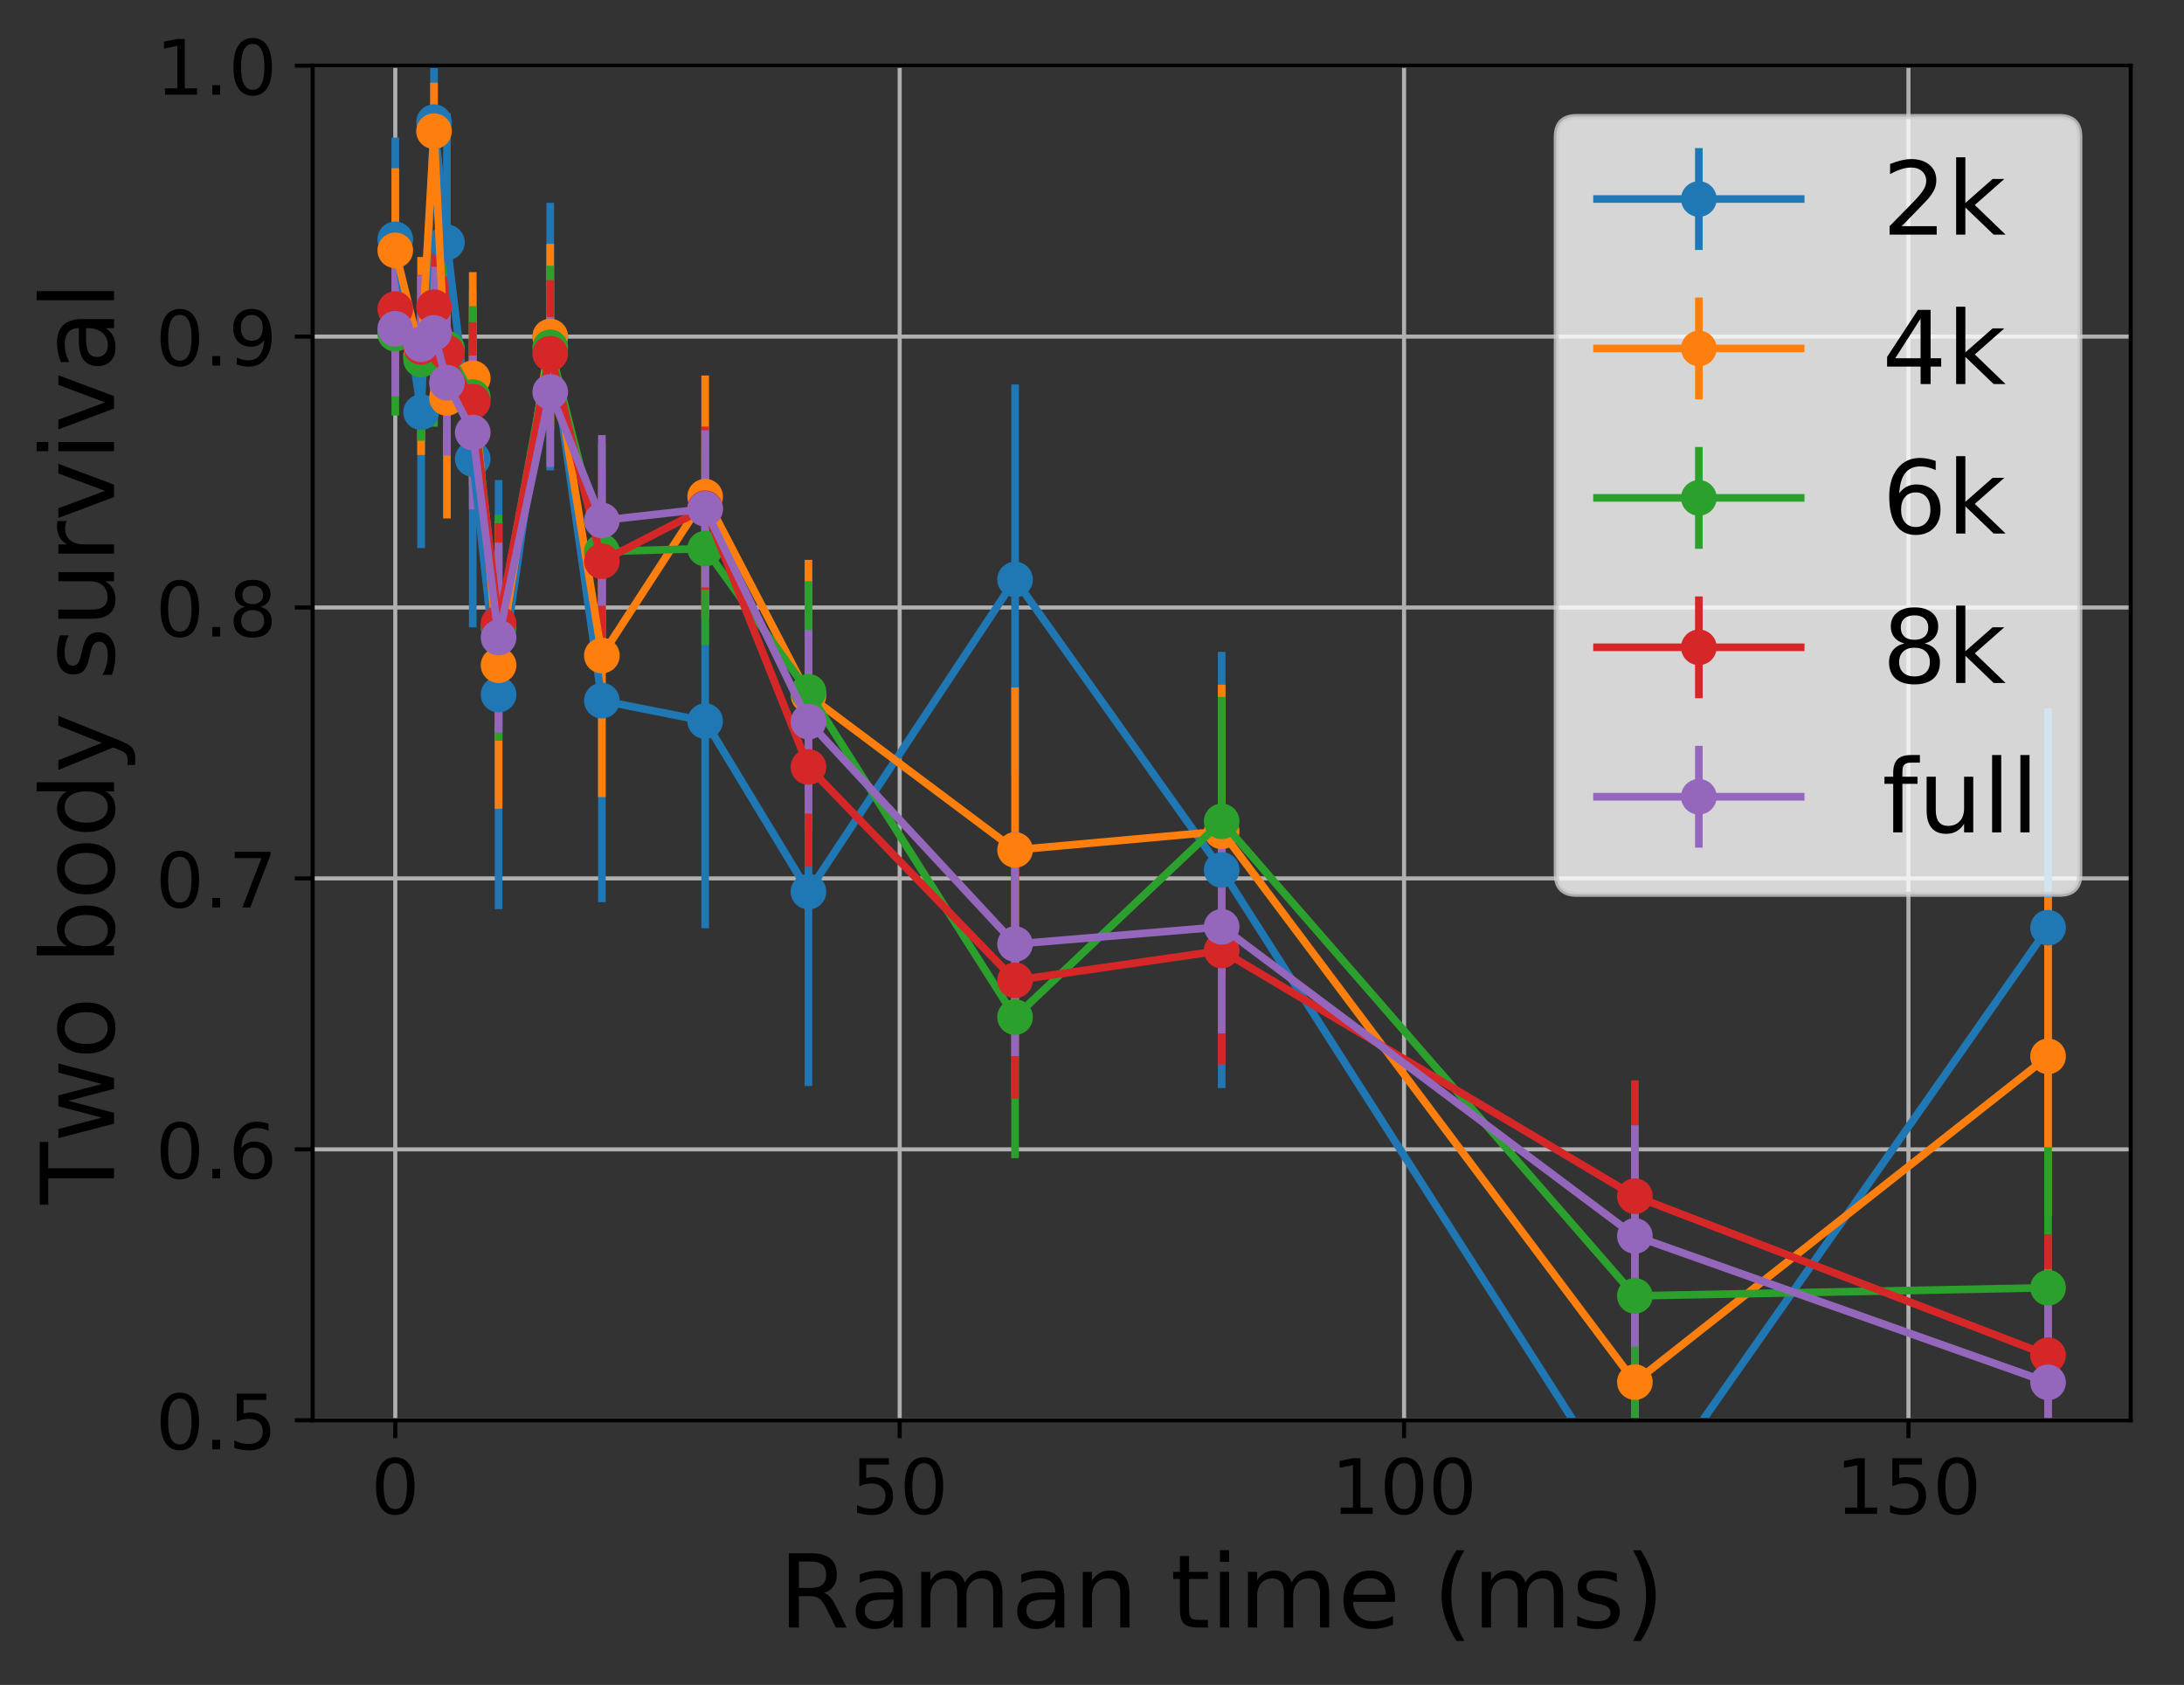 <?xml version="1.0" encoding="utf-8" standalone="no"?>
<!DOCTYPE svg PUBLIC "-//W3C//DTD SVG 1.1//EN"
  "http://www.w3.org/Graphics/SVG/1.1/DTD/svg11.dtd">
<!-- Created with matplotlib (http://matplotlib.org/) -->
<svg height="331pt" version="1.1" viewBox="0 0 429 331" width="429pt" xmlns="http://www.w3.org/2000/svg" xmlns:xlink="http://www.w3.org/1999/xlink">
 <rect x="0" y="0" width="429" height="331" fill="#333333" stroke="none"/>
 <defs>
  <style type="text/css">
*{stroke-linecap:butt;stroke-linejoin:round;}
  </style>
 </defs>
 <g id="figure_1">
  <g id="patch_1">
   <path d="M 0 331.084 
L 429.231 331.084 
L 429.231 0 
L 0 0 
z
" style="fill:none;"/>
  </g>
  <g id="axes_1">
   <g id="patch_2">
    <path d="M 61.411 279.011 
L 418.531 279.011 
L 418.531 12.899 
L 61.411 12.899 
z
" style="fill:none;"/>
   </g>
   <g id="matplotlib.axis_1">
    <g id="xtick_1">
     <g id="line2d_1">
      <path clip-path="url(#p4bb42a9163)" d="M 77.644 279.011 
L 77.644 12.899 
" style="fill:none;stroke:#b0b0b0;stroke-linecap:square;stroke-width:0.8;"/>
     </g>
     <g id="line2d_2">
      <defs>
       <path d="M 0 0 
L 0 3.5 
" id="m005f0a59be" style="stroke:#000000;stroke-width:0.8;"/>
      </defs>
      <g>
       <use style="stroke:#000000;stroke-width:0.8;" x="77.644" xlink:href="#m005f0a59be" y="279.011"/>
      </g>
     </g>
     <g id="text_1">
      <!-- 0 -->
      <defs>
       <path d="M 31.781 66.406 
Q 24.172 66.406 20.328 58.906 
Q 16.5 51.422 16.5 36.375 
Q 16.5 21.391 20.328 13.891 
Q 24.172 6.391 31.781 6.391 
Q 39.453 6.391 43.281 13.891 
Q 47.125 21.391 47.125 36.375 
Q 47.125 51.422 43.281 58.906 
Q 39.453 66.406 31.781 66.406 
z
M 31.781 74.219 
Q 44.047 74.219 50.516 64.516 
Q 56.984 54.828 56.984 36.375 
Q 56.984 17.969 50.516 8.266 
Q 44.047 -1.422 31.781 -1.422 
Q 19.531 -1.422 13.062 8.266 
Q 6.594 17.969 6.594 36.375 
Q 6.594 54.828 13.062 64.516 
Q 19.531 74.219 31.781 74.219 
z
" id="DejaVuSans-30"/>
      </defs>
      <g transform="translate(72.872 297.408)scale(0.15 -0.15)">
       <use xlink:href="#DejaVuSans-30"/>
      </g>
     </g>
    </g>
    <g id="xtick_2">
     <g id="line2d_3">
      <path clip-path="url(#p4bb42a9163)" d="M 176.72 279.011 
L 176.72 12.899 
" style="fill:none;stroke:#b0b0b0;stroke-linecap:square;stroke-width:0.8;"/>
     </g>
     <g id="line2d_4">
      <g>
       <use style="stroke:#000000;stroke-width:0.8;" x="176.72" xlink:href="#m005f0a59be" y="279.011"/>
      </g>
     </g>
     <g id="text_2">
      <!-- 50 -->
      <defs>
       <path d="M 10.797 72.906 
L 49.516 72.906 
L 49.516 64.594 
L 19.828 64.594 
L 19.828 46.734 
Q 21.969 47.469 24.109 47.828 
Q 26.266 48.188 28.422 48.188 
Q 40.625 48.188 47.75 41.5 
Q 54.891 34.812 54.891 23.391 
Q 54.891 11.625 47.562 5.094 
Q 40.234 -1.422 26.906 -1.422 
Q 22.312 -1.422 17.547 -0.641 
Q 12.797 0.141 7.719 1.703 
L 7.719 11.625 
Q 12.109 9.234 16.797 8.062 
Q 21.484 6.891 26.703 6.891 
Q 35.156 6.891 40.078 11.328 
Q 45.016 15.766 45.016 23.391 
Q 45.016 31 40.078 35.438 
Q 35.156 39.891 26.703 39.891 
Q 22.75 39.891 18.812 39.016 
Q 14.891 38.141 10.797 36.281 
z
" id="DejaVuSans-35"/>
      </defs>
      <g transform="translate(167.177 297.408)scale(0.15 -0.15)">
       <use xlink:href="#DejaVuSans-35"/>
       <use x="63.623" xlink:href="#DejaVuSans-30"/>
      </g>
     </g>
    </g>
    <g id="xtick_3">
     <g id="line2d_5">
      <path clip-path="url(#p4bb42a9163)" d="M 275.797 279.011 
L 275.797 12.899 
" style="fill:none;stroke:#b0b0b0;stroke-linecap:square;stroke-width:0.8;"/>
     </g>
     <g id="line2d_6">
      <g>
       <use style="stroke:#000000;stroke-width:0.8;" x="275.797" xlink:href="#m005f0a59be" y="279.011"/>
      </g>
     </g>
     <g id="text_3">
      <!-- 100 -->
      <defs>
       <path d="M 12.406 8.297 
L 28.516 8.297 
L 28.516 63.922 
L 10.984 60.406 
L 10.984 69.391 
L 28.422 72.906 
L 38.281 72.906 
L 38.281 8.297 
L 54.391 8.297 
L 54.391 0 
L 12.406 0 
z
" id="DejaVuSans-31"/>
      </defs>
      <g transform="translate(261.481 297.408)scale(0.15 -0.15)">
       <use xlink:href="#DejaVuSans-31"/>
       <use x="63.623" xlink:href="#DejaVuSans-30"/>
       <use x="127.246" xlink:href="#DejaVuSans-30"/>
      </g>
     </g>
    </g>
    <g id="xtick_4">
     <g id="line2d_7">
      <path clip-path="url(#p4bb42a9163)" d="M 374.874 279.011 
L 374.874 12.899 
" style="fill:none;stroke:#b0b0b0;stroke-linecap:square;stroke-width:0.8;"/>
     </g>
     <g id="line2d_8">
      <g>
       <use style="stroke:#000000;stroke-width:0.8;" x="374.874" xlink:href="#m005f0a59be" y="279.011"/>
      </g>
     </g>
     <g id="text_4">
      <!-- 150 -->
      <g transform="translate(360.558 297.408)scale(0.15 -0.15)">
       <use xlink:href="#DejaVuSans-31"/>
       <use x="63.623" xlink:href="#DejaVuSans-35"/>
       <use x="127.246" xlink:href="#DejaVuSans-30"/>
      </g>
     </g>
    </g>
    <g id="text_5">
     <!-- Raman time (ms) -->
     <defs>
      <path d="M 44.391 34.188 
Q 47.562 33.109 50.562 29.594 
Q 53.562 26.078 56.594 19.922 
L 66.609 0 
L 56 0 
L 46.688 18.703 
Q 43.062 26.031 39.672 28.422 
Q 36.281 30.812 30.422 30.812 
L 19.672 30.812 
L 19.672 0 
L 9.812 0 
L 9.812 72.906 
L 32.078 72.906 
Q 44.578 72.906 50.734 67.672 
Q 56.891 62.453 56.891 51.906 
Q 56.891 45.016 53.688 40.469 
Q 50.484 35.938 44.391 34.188 
z
M 19.672 64.797 
L 19.672 38.922 
L 32.078 38.922 
Q 39.203 38.922 42.844 42.219 
Q 46.484 45.516 46.484 51.906 
Q 46.484 58.297 42.844 61.547 
Q 39.203 64.797 32.078 64.797 
z
" id="DejaVuSans-52"/>
      <path d="M 34.281 27.484 
Q 23.391 27.484 19.188 25 
Q 14.984 22.516 14.984 16.5 
Q 14.984 11.719 18.141 8.906 
Q 21.297 6.109 26.703 6.109 
Q 34.188 6.109 38.703 11.406 
Q 43.219 16.703 43.219 25.484 
L 43.219 27.484 
z
M 52.203 31.203 
L 52.203 0 
L 43.219 0 
L 43.219 8.297 
Q 40.141 3.328 35.547 0.953 
Q 30.953 -1.422 24.312 -1.422 
Q 15.922 -1.422 10.953 3.297 
Q 6 8.016 6 15.922 
Q 6 25.141 12.172 29.828 
Q 18.359 34.516 30.609 34.516 
L 43.219 34.516 
L 43.219 35.406 
Q 43.219 41.609 39.141 45 
Q 35.062 48.391 27.688 48.391 
Q 23 48.391 18.547 47.266 
Q 14.109 46.141 10.016 43.891 
L 10.016 52.203 
Q 14.938 54.109 19.578 55.047 
Q 24.219 56 28.609 56 
Q 40.484 56 46.344 49.844 
Q 52.203 43.703 52.203 31.203 
z
" id="DejaVuSans-61"/>
      <path d="M 52 44.188 
Q 55.375 50.25 60.062 53.125 
Q 64.75 56 71.094 56 
Q 79.641 56 84.281 50.016 
Q 88.922 44.047 88.922 33.016 
L 88.922 0 
L 79.891 0 
L 79.891 32.719 
Q 79.891 40.578 77.094 44.375 
Q 74.312 48.188 68.609 48.188 
Q 61.625 48.188 57.562 43.547 
Q 53.516 38.922 53.516 30.906 
L 53.516 0 
L 44.484 0 
L 44.484 32.719 
Q 44.484 40.625 41.703 44.406 
Q 38.922 48.188 33.109 48.188 
Q 26.219 48.188 22.156 43.531 
Q 18.109 38.875 18.109 30.906 
L 18.109 0 
L 9.078 0 
L 9.078 54.688 
L 18.109 54.688 
L 18.109 46.188 
Q 21.188 51.219 25.484 53.609 
Q 29.781 56 35.688 56 
Q 41.656 56 45.828 52.969 
Q 50 49.953 52 44.188 
z
" id="DejaVuSans-6d"/>
      <path d="M 54.891 33.016 
L 54.891 0 
L 45.906 0 
L 45.906 32.719 
Q 45.906 40.484 42.875 44.328 
Q 39.844 48.188 33.797 48.188 
Q 26.516 48.188 22.312 43.547 
Q 18.109 38.922 18.109 30.906 
L 18.109 0 
L 9.078 0 
L 9.078 54.688 
L 18.109 54.688 
L 18.109 46.188 
Q 21.344 51.125 25.703 53.562 
Q 30.078 56 35.797 56 
Q 45.219 56 50.047 50.172 
Q 54.891 44.344 54.891 33.016 
z
" id="DejaVuSans-6e"/>
      <path id="DejaVuSans-20"/>
      <path d="M 18.312 70.219 
L 18.312 54.688 
L 36.812 54.688 
L 36.812 47.703 
L 18.312 47.703 
L 18.312 18.016 
Q 18.312 11.328 20.141 9.422 
Q 21.969 7.516 27.594 7.516 
L 36.812 7.516 
L 36.812 0 
L 27.594 0 
Q 17.188 0 13.234 3.875 
Q 9.281 7.766 9.281 18.016 
L 9.281 47.703 
L 2.688 47.703 
L 2.688 54.688 
L 9.281 54.688 
L 9.281 70.219 
z
" id="DejaVuSans-74"/>
      <path d="M 9.422 54.688 
L 18.406 54.688 
L 18.406 0 
L 9.422 0 
z
M 9.422 75.984 
L 18.406 75.984 
L 18.406 64.594 
L 9.422 64.594 
z
" id="DejaVuSans-69"/>
      <path d="M 56.203 29.594 
L 56.203 25.203 
L 14.891 25.203 
Q 15.484 15.922 20.484 11.062 
Q 25.484 6.203 34.422 6.203 
Q 39.594 6.203 44.453 7.469 
Q 49.312 8.734 54.109 11.281 
L 54.109 2.781 
Q 49.266 0.734 44.188 -0.344 
Q 39.109 -1.422 33.891 -1.422 
Q 20.797 -1.422 13.156 6.188 
Q 5.516 13.812 5.516 26.812 
Q 5.516 40.234 12.766 48.109 
Q 20.016 56 32.328 56 
Q 43.359 56 49.781 48.891 
Q 56.203 41.797 56.203 29.594 
z
M 47.219 32.234 
Q 47.125 39.594 43.094 43.984 
Q 39.062 48.391 32.422 48.391 
Q 24.906 48.391 20.391 44.141 
Q 15.875 39.891 15.188 32.172 
z
" id="DejaVuSans-65"/>
      <path d="M 31 75.875 
Q 24.469 64.656 21.281 53.656 
Q 18.109 42.672 18.109 31.391 
Q 18.109 20.125 21.312 9.062 
Q 24.516 -2 31 -13.188 
L 23.188 -13.188 
Q 15.875 -1.703 12.234 9.375 
Q 8.594 20.453 8.594 31.391 
Q 8.594 42.281 12.203 53.312 
Q 15.828 64.359 23.188 75.875 
z
" id="DejaVuSans-28"/>
      <path d="M 44.281 53.078 
L 44.281 44.578 
Q 40.484 46.531 36.375 47.5 
Q 32.281 48.484 27.875 48.484 
Q 21.188 48.484 17.844 46.438 
Q 14.5 44.391 14.5 40.281 
Q 14.5 37.156 16.891 35.375 
Q 19.281 33.594 26.516 31.984 
L 29.594 31.297 
Q 39.156 29.25 43.188 25.516 
Q 47.219 21.781 47.219 15.094 
Q 47.219 7.469 41.188 3.016 
Q 35.156 -1.422 24.609 -1.422 
Q 20.219 -1.422 15.453 -0.562 
Q 10.688 0.297 5.422 2 
L 5.422 11.281 
Q 10.406 8.688 15.234 7.391 
Q 20.062 6.109 24.812 6.109 
Q 31.156 6.109 34.562 8.281 
Q 37.984 10.453 37.984 14.406 
Q 37.984 18.062 35.516 20.016 
Q 33.062 21.969 24.703 23.781 
L 21.578 24.516 
Q 13.234 26.266 9.516 29.906 
Q 5.812 33.547 5.812 39.891 
Q 5.812 47.609 11.281 51.797 
Q 16.75 56 26.812 56 
Q 31.781 56 36.172 55.266 
Q 40.578 54.547 44.281 53.078 
z
" id="DejaVuSans-73"/>
      <path d="M 8.016 75.875 
L 15.828 75.875 
Q 23.141 64.359 26.781 53.312 
Q 30.422 42.281 30.422 31.391 
Q 30.422 20.453 26.781 9.375 
Q 23.141 -1.703 15.828 -13.188 
L 8.016 -13.188 
Q 14.5 -2 17.703 9.062 
Q 20.906 20.125 20.906 31.391 
Q 20.906 42.672 17.703 53.656 
Q 14.5 64.656 8.016 75.875 
z
" id="DejaVuSans-29"/>
     </defs>
     <g transform="translate(152.99 319.725)scale(0.2 -0.2)">
      <use xlink:href="#DejaVuSans-52"/>
      <use x="69.451" xlink:href="#DejaVuSans-61"/>
      <use x="130.73" xlink:href="#DejaVuSans-6d"/>
      <use x="228.143" xlink:href="#DejaVuSans-61"/>
      <use x="289.422" xlink:href="#DejaVuSans-6e"/>
      <use x="352.801" xlink:href="#DejaVuSans-20"/>
      <use x="384.588" xlink:href="#DejaVuSans-74"/>
      <use x="423.797" xlink:href="#DejaVuSans-69"/>
      <use x="451.58" xlink:href="#DejaVuSans-6d"/>
      <use x="548.992" xlink:href="#DejaVuSans-65"/>
      <use x="610.516" xlink:href="#DejaVuSans-20"/>
      <use x="642.303" xlink:href="#DejaVuSans-28"/>
      <use x="681.316" xlink:href="#DejaVuSans-6d"/>
      <use x="778.729" xlink:href="#DejaVuSans-73"/>
      <use x="830.828" xlink:href="#DejaVuSans-29"/>
     </g>
    </g>
   </g>
   <g id="matplotlib.axis_2">
    <g id="ytick_1">
     <g id="line2d_9">
      <path clip-path="url(#p4bb42a9163)" d="M 61.411 279.011 
L 418.531 279.011 
" style="fill:none;stroke:#b0b0b0;stroke-linecap:square;stroke-width:0.8;"/>
     </g>
     <g id="line2d_10">
      <defs>
       <path d="M 0 0 
L -3.5 0 
" id="mc3ce260a5b" style="stroke:#000000;stroke-width:0.8;"/>
      </defs>
      <g>
       <use style="stroke:#000000;stroke-width:0.8;" x="61.411" xlink:href="#mc3ce260a5b" y="279.011"/>
      </g>
     </g>
     <g id="text_6">
      <!-- 0.5 -->
      <defs>
       <path d="M 10.688 12.406 
L 21 12.406 
L 21 0 
L 10.688 0 
z
" id="DejaVuSans-2e"/>
      </defs>
      <g transform="translate(30.556 284.71)scale(0.15 -0.15)">
       <use xlink:href="#DejaVuSans-30"/>
       <use x="63.623" xlink:href="#DejaVuSans-2e"/>
       <use x="95.41" xlink:href="#DejaVuSans-35"/>
      </g>
     </g>
    </g>
    <g id="ytick_2">
     <g id="line2d_11">
      <path clip-path="url(#p4bb42a9163)" d="M 61.411 225.788 
L 418.531 225.788 
" style="fill:none;stroke:#b0b0b0;stroke-linecap:square;stroke-width:0.8;"/>
     </g>
     <g id="line2d_12">
      <g>
       <use style="stroke:#000000;stroke-width:0.8;" x="61.411" xlink:href="#mc3ce260a5b" y="225.788"/>
      </g>
     </g>
     <g id="text_7">
      <!-- 0.6 -->
      <defs>
       <path d="M 33.016 40.375 
Q 26.375 40.375 22.484 35.828 
Q 18.609 31.297 18.609 23.391 
Q 18.609 15.531 22.484 10.953 
Q 26.375 6.391 33.016 6.391 
Q 39.656 6.391 43.531 10.953 
Q 47.406 15.531 47.406 23.391 
Q 47.406 31.297 43.531 35.828 
Q 39.656 40.375 33.016 40.375 
z
M 52.594 71.297 
L 52.594 62.312 
Q 48.875 64.062 45.094 64.984 
Q 41.312 65.922 37.594 65.922 
Q 27.828 65.922 22.672 59.328 
Q 17.531 52.734 16.797 39.406 
Q 19.672 43.656 24.016 45.922 
Q 28.375 48.188 33.594 48.188 
Q 44.578 48.188 50.953 41.516 
Q 57.328 34.859 57.328 23.391 
Q 57.328 12.156 50.688 5.359 
Q 44.047 -1.422 33.016 -1.422 
Q 20.359 -1.422 13.672 8.266 
Q 6.984 17.969 6.984 36.375 
Q 6.984 53.656 15.188 63.938 
Q 23.391 74.219 37.203 74.219 
Q 40.922 74.219 44.703 73.484 
Q 48.484 72.75 52.594 71.297 
z
" id="DejaVuSans-36"/>
      </defs>
      <g transform="translate(30.556 231.487)scale(0.15 -0.15)">
       <use xlink:href="#DejaVuSans-30"/>
       <use x="63.623" xlink:href="#DejaVuSans-2e"/>
       <use x="95.41" xlink:href="#DejaVuSans-36"/>
      </g>
     </g>
    </g>
    <g id="ytick_3">
     <g id="line2d_13">
      <path clip-path="url(#p4bb42a9163)" d="M 61.411 172.566 
L 418.531 172.566 
" style="fill:none;stroke:#b0b0b0;stroke-linecap:square;stroke-width:0.8;"/>
     </g>
     <g id="line2d_14">
      <g>
       <use style="stroke:#000000;stroke-width:0.8;" x="61.411" xlink:href="#mc3ce260a5b" y="172.566"/>
      </g>
     </g>
     <g id="text_8">
      <!-- 0.7 -->
      <defs>
       <path d="M 8.203 72.906 
L 55.078 72.906 
L 55.078 68.703 
L 28.609 0 
L 18.312 0 
L 43.219 64.594 
L 8.203 64.594 
z
" id="DejaVuSans-37"/>
      </defs>
      <g transform="translate(30.556 178.265)scale(0.15 -0.15)">
       <use xlink:href="#DejaVuSans-30"/>
       <use x="63.623" xlink:href="#DejaVuSans-2e"/>
       <use x="95.41" xlink:href="#DejaVuSans-37"/>
      </g>
     </g>
    </g>
    <g id="ytick_4">
     <g id="line2d_15">
      <path clip-path="url(#p4bb42a9163)" d="M 61.411 119.344 
L 418.531 119.344 
" style="fill:none;stroke:#b0b0b0;stroke-linecap:square;stroke-width:0.8;"/>
     </g>
     <g id="line2d_16">
      <g>
       <use style="stroke:#000000;stroke-width:0.8;" x="61.411" xlink:href="#mc3ce260a5b" y="119.344"/>
      </g>
     </g>
     <g id="text_9">
      <!-- 0.8 -->
      <defs>
       <path d="M 31.781 34.625 
Q 24.75 34.625 20.719 30.859 
Q 16.703 27.094 16.703 20.516 
Q 16.703 13.922 20.719 10.156 
Q 24.75 6.391 31.781 6.391 
Q 38.812 6.391 42.859 10.172 
Q 46.922 13.969 46.922 20.516 
Q 46.922 27.094 42.891 30.859 
Q 38.875 34.625 31.781 34.625 
z
M 21.922 38.812 
Q 15.578 40.375 12.031 44.719 
Q 8.5 49.078 8.5 55.328 
Q 8.5 64.062 14.719 69.141 
Q 20.953 74.219 31.781 74.219 
Q 42.672 74.219 48.875 69.141 
Q 55.078 64.062 55.078 55.328 
Q 55.078 49.078 51.531 44.719 
Q 48 40.375 41.703 38.812 
Q 48.828 37.156 52.797 32.312 
Q 56.781 27.484 56.781 20.516 
Q 56.781 9.906 50.312 4.234 
Q 43.844 -1.422 31.781 -1.422 
Q 19.734 -1.422 13.25 4.234 
Q 6.781 9.906 6.781 20.516 
Q 6.781 27.484 10.781 32.312 
Q 14.797 37.156 21.922 38.812 
z
M 18.312 54.391 
Q 18.312 48.734 21.844 45.562 
Q 25.391 42.391 31.781 42.391 
Q 38.141 42.391 41.719 45.562 
Q 45.312 48.734 45.312 54.391 
Q 45.312 60.062 41.719 63.234 
Q 38.141 66.406 31.781 66.406 
Q 25.391 66.406 21.844 63.234 
Q 18.312 60.062 18.312 54.391 
z
" id="DejaVuSans-38"/>
      </defs>
      <g transform="translate(30.556 125.042)scale(0.15 -0.15)">
       <use xlink:href="#DejaVuSans-30"/>
       <use x="63.623" xlink:href="#DejaVuSans-2e"/>
       <use x="95.41" xlink:href="#DejaVuSans-38"/>
      </g>
     </g>
    </g>
    <g id="ytick_5">
     <g id="line2d_17">
      <path clip-path="url(#p4bb42a9163)" d="M 61.411 66.121 
L 418.531 66.121 
" style="fill:none;stroke:#b0b0b0;stroke-linecap:square;stroke-width:0.8;"/>
     </g>
     <g id="line2d_18">
      <g>
       <use style="stroke:#000000;stroke-width:0.8;" x="61.411" xlink:href="#mc3ce260a5b" y="66.121"/>
      </g>
     </g>
     <g id="text_10">
      <!-- 0.9 -->
      <defs>
       <path d="M 10.984 1.516 
L 10.984 10.5 
Q 14.703 8.734 18.5 7.812 
Q 22.312 6.891 25.984 6.891 
Q 35.75 6.891 40.891 13.453 
Q 46.047 20.016 46.781 33.406 
Q 43.953 29.203 39.594 26.953 
Q 35.25 24.703 29.984 24.703 
Q 19.047 24.703 12.672 31.312 
Q 6.297 37.938 6.297 49.422 
Q 6.297 60.641 12.938 67.422 
Q 19.578 74.219 30.609 74.219 
Q 43.266 74.219 49.922 64.516 
Q 56.594 54.828 56.594 36.375 
Q 56.594 19.141 48.406 8.859 
Q 40.234 -1.422 26.422 -1.422 
Q 22.703 -1.422 18.891 -0.688 
Q 15.094 0.047 10.984 1.516 
z
M 30.609 32.422 
Q 37.25 32.422 41.125 36.953 
Q 45.016 41.5 45.016 49.422 
Q 45.016 57.281 41.125 61.844 
Q 37.25 66.406 30.609 66.406 
Q 23.969 66.406 20.094 61.844 
Q 16.219 57.281 16.219 49.422 
Q 16.219 41.5 20.094 36.953 
Q 23.969 32.422 30.609 32.422 
z
" id="DejaVuSans-39"/>
      </defs>
      <g transform="translate(30.556 71.82)scale(0.15 -0.15)">
       <use xlink:href="#DejaVuSans-30"/>
       <use x="63.623" xlink:href="#DejaVuSans-2e"/>
       <use x="95.41" xlink:href="#DejaVuSans-39"/>
      </g>
     </g>
    </g>
    <g id="ytick_6">
     <g id="line2d_19">
      <path clip-path="url(#p4bb42a9163)" d="M 61.411 12.899 
L 418.531 12.899 
" style="fill:none;stroke:#b0b0b0;stroke-linecap:square;stroke-width:0.8;"/>
     </g>
     <g id="line2d_20">
      <g>
       <use style="stroke:#000000;stroke-width:0.8;" x="61.411" xlink:href="#mc3ce260a5b" y="12.899"/>
      </g>
     </g>
     <g id="text_11">
      <!-- 1.0 -->
      <g transform="translate(30.556 18.598)scale(0.15 -0.15)">
       <use xlink:href="#DejaVuSans-31"/>
       <use x="63.623" xlink:href="#DejaVuSans-2e"/>
       <use x="95.41" xlink:href="#DejaVuSans-30"/>
      </g>
     </g>
    </g>
    <g id="text_12">
     <!-- Two body survival -->
     <defs>
      <path d="M -0.297 72.906 
L 61.375 72.906 
L 61.375 64.594 
L 35.5 64.594 
L 35.5 0 
L 25.594 0 
L 25.594 64.594 
L -0.297 64.594 
z
" id="DejaVuSans-54"/>
      <path d="M 4.203 54.688 
L 13.188 54.688 
L 24.422 12.016 
L 35.594 54.688 
L 46.188 54.688 
L 57.422 12.016 
L 68.609 54.688 
L 77.594 54.688 
L 63.281 0 
L 52.688 0 
L 40.922 44.828 
L 29.109 0 
L 18.5 0 
z
" id="DejaVuSans-77"/>
      <path d="M 30.609 48.391 
Q 23.391 48.391 19.188 42.75 
Q 14.984 37.109 14.984 27.297 
Q 14.984 17.484 19.156 11.844 
Q 23.344 6.203 30.609 6.203 
Q 37.797 6.203 41.984 11.859 
Q 46.188 17.531 46.188 27.297 
Q 46.188 37.016 41.984 42.703 
Q 37.797 48.391 30.609 48.391 
z
M 30.609 56 
Q 42.328 56 49.016 48.375 
Q 55.719 40.766 55.719 27.297 
Q 55.719 13.875 49.016 6.219 
Q 42.328 -1.422 30.609 -1.422 
Q 18.844 -1.422 12.172 6.219 
Q 5.516 13.875 5.516 27.297 
Q 5.516 40.766 12.172 48.375 
Q 18.844 56 30.609 56 
z
" id="DejaVuSans-6f"/>
      <path d="M 48.688 27.297 
Q 48.688 37.203 44.609 42.844 
Q 40.531 48.484 33.406 48.484 
Q 26.266 48.484 22.188 42.844 
Q 18.109 37.203 18.109 27.297 
Q 18.109 17.391 22.188 11.75 
Q 26.266 6.109 33.406 6.109 
Q 40.531 6.109 44.609 11.75 
Q 48.688 17.391 48.688 27.297 
z
M 18.109 46.391 
Q 20.953 51.266 25.266 53.625 
Q 29.594 56 35.594 56 
Q 45.562 56 51.781 48.094 
Q 58.016 40.188 58.016 27.297 
Q 58.016 14.406 51.781 6.484 
Q 45.562 -1.422 35.594 -1.422 
Q 29.594 -1.422 25.266 0.953 
Q 20.953 3.328 18.109 8.203 
L 18.109 0 
L 9.078 0 
L 9.078 75.984 
L 18.109 75.984 
z
" id="DejaVuSans-62"/>
      <path d="M 45.406 46.391 
L 45.406 75.984 
L 54.391 75.984 
L 54.391 0 
L 45.406 0 
L 45.406 8.203 
Q 42.578 3.328 38.25 0.953 
Q 33.938 -1.422 27.875 -1.422 
Q 17.969 -1.422 11.734 6.484 
Q 5.516 14.406 5.516 27.297 
Q 5.516 40.188 11.734 48.094 
Q 17.969 56 27.875 56 
Q 33.938 56 38.25 53.625 
Q 42.578 51.266 45.406 46.391 
z
M 14.797 27.297 
Q 14.797 17.391 18.875 11.75 
Q 22.953 6.109 30.078 6.109 
Q 37.203 6.109 41.297 11.75 
Q 45.406 17.391 45.406 27.297 
Q 45.406 37.203 41.297 42.844 
Q 37.203 48.484 30.078 48.484 
Q 22.953 48.484 18.875 42.844 
Q 14.797 37.203 14.797 27.297 
z
" id="DejaVuSans-64"/>
      <path d="M 32.172 -5.078 
Q 28.375 -14.844 24.75 -17.812 
Q 21.141 -20.797 15.094 -20.797 
L 7.906 -20.797 
L 7.906 -13.281 
L 13.188 -13.281 
Q 16.891 -13.281 18.938 -11.516 
Q 21 -9.766 23.484 -3.219 
L 25.094 0.875 
L 2.984 54.688 
L 12.5 54.688 
L 29.594 11.922 
L 46.688 54.688 
L 56.203 54.688 
z
" id="DejaVuSans-79"/>
      <path d="M 8.5 21.578 
L 8.5 54.688 
L 17.484 54.688 
L 17.484 21.922 
Q 17.484 14.156 20.5 10.266 
Q 23.531 6.391 29.594 6.391 
Q 36.859 6.391 41.078 11.031 
Q 45.312 15.672 45.312 23.688 
L 45.312 54.688 
L 54.297 54.688 
L 54.297 0 
L 45.312 0 
L 45.312 8.406 
Q 42.047 3.422 37.719 1 
Q 33.406 -1.422 27.688 -1.422 
Q 18.266 -1.422 13.375 4.438 
Q 8.5 10.297 8.5 21.578 
z
M 31.109 56 
z
" id="DejaVuSans-75"/>
      <path d="M 41.109 46.297 
Q 39.594 47.172 37.812 47.578 
Q 36.031 48 33.891 48 
Q 26.266 48 22.188 43.047 
Q 18.109 38.094 18.109 28.812 
L 18.109 0 
L 9.078 0 
L 9.078 54.688 
L 18.109 54.688 
L 18.109 46.188 
Q 20.953 51.172 25.484 53.578 
Q 30.031 56 36.531 56 
Q 37.453 56 38.578 55.875 
Q 39.703 55.766 41.062 55.516 
z
" id="DejaVuSans-72"/>
      <path d="M 2.984 54.688 
L 12.5 54.688 
L 29.594 8.797 
L 46.688 54.688 
L 56.203 54.688 
L 35.688 0 
L 23.484 0 
z
" id="DejaVuSans-76"/>
      <path d="M 9.422 75.984 
L 18.406 75.984 
L 18.406 0 
L 9.422 0 
z
" id="DejaVuSans-6c"/>
     </defs>
     <g transform="translate(22.397 236.605)rotate(-90)scale(0.2 -0.2)">
      <use xlink:href="#DejaVuSans-54"/>
      <use x="60.834" xlink:href="#DejaVuSans-77"/>
      <use x="142.621" xlink:href="#DejaVuSans-6f"/>
      <use x="203.803" xlink:href="#DejaVuSans-20"/>
      <use x="235.59" xlink:href="#DejaVuSans-62"/>
      <use x="299.066" xlink:href="#DejaVuSans-6f"/>
      <use x="360.248" xlink:href="#DejaVuSans-64"/>
      <use x="423.725" xlink:href="#DejaVuSans-79"/>
      <use x="482.904" xlink:href="#DejaVuSans-20"/>
      <use x="514.691" xlink:href="#DejaVuSans-73"/>
      <use x="566.791" xlink:href="#DejaVuSans-75"/>
      <use x="630.17" xlink:href="#DejaVuSans-72"/>
      <use x="671.283" xlink:href="#DejaVuSans-76"/>
      <use x="730.463" xlink:href="#DejaVuSans-69"/>
      <use x="758.246" xlink:href="#DejaVuSans-76"/>
      <use x="817.426" xlink:href="#DejaVuSans-61"/>
      <use x="878.705" xlink:href="#DejaVuSans-6c"/>
     </g>
    </g>
   </g>
   <g id="LineCollection_1">
    <path clip-path="url(#p4bb42a9163)" d="M 77.644 67.001 
L 77.644 27.03 
" style="fill:none;stroke:#1f77b4;stroke-width:1.5;"/>
    <path clip-path="url(#p4bb42a9163)" d="M 82.716 107.678 
L 82.716 54.27 
" style="fill:none;stroke:#1f77b4;stroke-width:1.5;"/>
    <path clip-path="url(#p4bb42a9163)" d="M 85.253 35.075 
L 85.253 12.899 
" style="fill:none;stroke:#1f77b4;stroke-width:1.5;"/>
    <path clip-path="url(#p4bb42a9163)" d="M 87.789 73.006 
L 87.789 22.212 
" style="fill:none;stroke:#1f77b4;stroke-width:1.5;"/>
    <path clip-path="url(#p4bb42a9163)" d="M 92.862 123.256 
L 92.862 57.059 
" style="fill:none;stroke:#1f77b4;stroke-width:1.5;"/>
    <path clip-path="url(#p4bb42a9163)" d="M 97.935 178.598 
L 97.935 94.303 
" style="fill:none;stroke:#1f77b4;stroke-width:1.5;"/>
    <path clip-path="url(#p4bb42a9163)" d="M 108.08 92.395 
L 108.08 39.848 
" style="fill:none;stroke:#1f77b4;stroke-width:1.5;"/>
    <path clip-path="url(#p4bb42a9163)" d="M 118.225 177.24 
L 118.225 98.037 
" style="fill:none;stroke:#1f77b4;stroke-width:1.5;"/>
    <path clip-path="url(#p4bb42a9163)" d="M 138.516 182.351 
L 138.516 100.974 
" style="fill:none;stroke:#1f77b4;stroke-width:1.5;"/>
    <path clip-path="url(#p4bb42a9163)" d="M 158.807 213.341 
L 158.807 136.984 
" style="fill:none;stroke:#1f77b4;stroke-width:1.5;"/>
    <path clip-path="url(#p4bb42a9163)" d="M 199.389 152.147 
L 199.389 75.529 
" style="fill:none;stroke:#1f77b4;stroke-width:1.5;"/>
    <path clip-path="url(#p4bb42a9163)" d="M 239.971 213.751 
L 239.971 128.055 
" style="fill:none;stroke:#1f77b4;stroke-width:1.5;"/>
    <path clip-path="url(#p4bb42a9163)" d="M 321.135 332.084 
L 321.135 257.064 
" style="fill:none;stroke:#1f77b4;stroke-width:1.5;"/>
    <path clip-path="url(#p4bb42a9163)" d="M 402.298 225.293 
L 402.298 139.193 
" style="fill:none;stroke:#1f77b4;stroke-width:1.5;"/>
   </g>
   <g id="LineCollection_2">
    <path clip-path="url(#p4bb42a9163)" d="M 77.644 65.323 
L 77.644 33.051 
" style="fill:none;stroke:#ff7f0e;stroke-width:1.5;"/>
    <path clip-path="url(#p4bb42a9163)" d="M 82.716 89.367 
L 82.716 50.479 
" style="fill:none;stroke:#ff7f0e;stroke-width:1.5;"/>
    <path clip-path="url(#p4bb42a9163)" d="M 85.253 35.31 
L 85.253 16.241 
" style="fill:none;stroke:#ff7f0e;stroke-width:1.5;"/>
    <path clip-path="url(#p4bb42a9163)" d="M 87.789 101.845 
L 87.789 54.498 
" style="fill:none;stroke:#ff7f0e;stroke-width:1.5;"/>
    <path clip-path="url(#p4bb42a9163)" d="M 92.862 95.16 
L 92.862 53.459 
" style="fill:none;stroke:#ff7f0e;stroke-width:1.5;"/>
    <path clip-path="url(#p4bb42a9163)" d="M 97.935 158.868 
L 97.935 102.504 
" style="fill:none;stroke:#ff7f0e;stroke-width:1.5;"/>
    <path clip-path="url(#p4bb42a9163)" d="M 108.08 84.335 
L 108.08 47.907 
" style="fill:none;stroke:#ff7f0e;stroke-width:1.5;"/>
    <path clip-path="url(#p4bb42a9163)" d="M 118.225 156.575 
L 118.225 100.997 
" style="fill:none;stroke:#ff7f0e;stroke-width:1.5;"/>
    <path clip-path="url(#p4bb42a9163)" d="M 138.516 121.372 
L 138.516 73.77 
" style="fill:none;stroke:#ff7f0e;stroke-width:1.5;"/>
    <path clip-path="url(#p4bb42a9163)" d="M 158.807 163.186 
L 158.807 109.984 
" style="fill:none;stroke:#ff7f0e;stroke-width:1.5;"/>
    <path clip-path="url(#p4bb42a9163)" d="M 199.389 198.873 
L 199.389 135.055 
" style="fill:none;stroke:#ff7f0e;stroke-width:1.5;"/>
    <path clip-path="url(#p4bb42a9163)" d="M 239.971 192.11 
L 239.971 134.51 
" style="fill:none;stroke:#ff7f0e;stroke-width:1.5;"/>
    <path clip-path="url(#p4bb42a9163)" d="M 321.135 303.084 
L 321.135 239.946 
" style="fill:none;stroke:#ff7f0e;stroke-width:1.5;"/>
    <path clip-path="url(#p4bb42a9163)" d="M 402.298 238.815 
L 402.298 176.221 
" style="fill:none;stroke:#ff7f0e;stroke-width:1.5;"/>
   </g>
   <g id="LineCollection_3">
    <path clip-path="url(#p4bb42a9163)" d="M 77.644 81.632 
L 77.644 49.501 
" style="fill:none;stroke:#2ca02c;stroke-width:1.5;"/>
    <path clip-path="url(#p4bb42a9163)" d="M 82.716 86.595 
L 82.716 54.685 
" style="fill:none;stroke:#2ca02c;stroke-width:1.5;"/>
    <path clip-path="url(#p4bb42a9163)" d="M 85.253 83.822 
L 85.253 50.71 
" style="fill:none;stroke:#2ca02c;stroke-width:1.5;"/>
    <path clip-path="url(#p4bb42a9163)" d="M 87.789 85.361 
L 87.789 51.56 
" style="fill:none;stroke:#2ca02c;stroke-width:1.5;"/>
    <path clip-path="url(#p4bb42a9163)" d="M 92.862 95.87 
L 92.862 60.152 
" style="fill:none;stroke:#2ca02c;stroke-width:1.5;"/>
    <path clip-path="url(#p4bb42a9163)" d="M 97.935 145.503 
L 97.935 101.111 
" style="fill:none;stroke:#2ca02c;stroke-width:1.5;"/>
    <path clip-path="url(#p4bb42a9163)" d="M 108.08 84.256 
L 108.08 52.202 
" style="fill:none;stroke:#2ca02c;stroke-width:1.5;"/>
    <path clip-path="url(#p4bb42a9163)" d="M 118.225 129.558 
L 118.225 87.146 
" style="fill:none;stroke:#2ca02c;stroke-width:1.5;"/>
    <path clip-path="url(#p4bb42a9163)" d="M 138.516 126.71 
L 138.516 88.837 
" style="fill:none;stroke:#2ca02c;stroke-width:1.5;"/>
    <path clip-path="url(#p4bb42a9163)" d="M 158.807 157.663 
L 158.807 114.163 
" style="fill:none;stroke:#2ca02c;stroke-width:1.5;"/>
    <path clip-path="url(#p4bb42a9163)" d="M 199.389 227.514 
L 199.389 172.108 
" style="fill:none;stroke:#2ca02c;stroke-width:1.5;"/>
    <path clip-path="url(#p4bb42a9163)" d="M 239.971 185.819 
L 239.971 136.904 
" style="fill:none;stroke:#2ca02c;stroke-width:1.5;"/>
    <path clip-path="url(#p4bb42a9163)" d="M 321.135 281.339 
L 321.135 227.805 
" style="fill:none;stroke:#2ca02c;stroke-width:1.5;"/>
    <path clip-path="url(#p4bb42a9163)" d="M 402.298 280.588 
L 402.298 225.369 
" style="fill:none;stroke:#2ca02c;stroke-width:1.5;"/>
   </g>
   <g id="LineCollection_4">
    <path clip-path="url(#p4bb42a9163)" d="M 77.644 74.059 
L 77.644 47.373 
" style="fill:none;stroke:#d62728;stroke-width:1.5;"/>
    <path clip-path="url(#p4bb42a9163)" d="M 82.716 82.315 
L 82.716 54.022 
" style="fill:none;stroke:#d62728;stroke-width:1.5;"/>
    <path clip-path="url(#p4bb42a9163)" d="M 85.253 73.589 
L 85.253 47.101 
" style="fill:none;stroke:#d62728;stroke-width:1.5;"/>
    <path clip-path="url(#p4bb42a9163)" d="M 87.789 84.251 
L 87.789 54.306 
" style="fill:none;stroke:#d62728;stroke-width:1.5;"/>
    <path clip-path="url(#p4bb42a9163)" d="M 92.862 94.501 
L 92.862 63.288 
" style="fill:none;stroke:#d62728;stroke-width:1.5;"/>
    <path clip-path="url(#p4bb42a9163)" d="M 97.935 142.158 
L 97.935 102.791 
" style="fill:none;stroke:#d62728;stroke-width:1.5;"/>
    <path clip-path="url(#p4bb42a9163)" d="M 108.08 83.936 
L 108.08 55.012 
" style="fill:none;stroke:#d62728;stroke-width:1.5;"/>
    <path clip-path="url(#p4bb42a9163)" d="M 118.225 128.759 
L 118.225 91.755 
" style="fill:none;stroke:#d62728;stroke-width:1.5;"/>
    <path clip-path="url(#p4bb42a9163)" d="M 138.516 115.848 
L 138.516 83.809 
" style="fill:none;stroke:#d62728;stroke-width:1.5;"/>
    <path clip-path="url(#p4bb42a9163)" d="M 158.807 170.284 
L 158.807 131.062 
" style="fill:none;stroke:#d62728;stroke-width:1.5;"/>
    <path clip-path="url(#p4bb42a9163)" d="M 199.389 215.838 
L 199.389 169.325 
" style="fill:none;stroke:#d62728;stroke-width:1.5;"/>
    <path clip-path="url(#p4bb42a9163)" d="M 239.971 209.132 
L 239.971 164.328 
" style="fill:none;stroke:#d62728;stroke-width:1.5;"/>
    <path clip-path="url(#p4bb42a9163)" d="M 321.135 257.747 
L 321.135 212.238 
" style="fill:none;stroke:#d62728;stroke-width:1.5;"/>
    <path clip-path="url(#p4bb42a9163)" d="M 402.298 290.012 
L 402.298 242.463 
" style="fill:none;stroke:#d62728;stroke-width:1.5;"/>
   </g>
   <g id="LineCollection_5">
    <path clip-path="url(#p4bb42a9163)" d="M 77.644 77.868 
L 77.644 51.312 
" style="fill:none;stroke:#9467bd;stroke-width:1.5;"/>
    <path clip-path="url(#p4bb42a9163)" d="M 82.716 81.162 
L 82.716 54.1 
" style="fill:none;stroke:#9467bd;stroke-width:1.5;"/>
    <path clip-path="url(#p4bb42a9163)" d="M 85.253 78.405 
L 85.253 52.389 
" style="fill:none;stroke:#9467bd;stroke-width:1.5;"/>
    <path clip-path="url(#p4bb42a9163)" d="M 87.789 89.515 
L 87.789 60.846 
" style="fill:none;stroke:#9467bd;stroke-width:1.5;"/>
    <path clip-path="url(#p4bb42a9163)" d="M 92.862 100.086 
L 92.862 69.855 
" style="fill:none;stroke:#9467bd;stroke-width:1.5;"/>
    <path clip-path="url(#p4bb42a9163)" d="M 97.935 143.916 
L 97.935 106.599 
" style="fill:none;stroke:#9467bd;stroke-width:1.5;"/>
    <path clip-path="url(#p4bb42a9163)" d="M 108.08 91.724 
L 108.08 62.273 
" style="fill:none;stroke:#9467bd;stroke-width:1.5;"/>
    <path clip-path="url(#p4bb42a9163)" d="M 118.225 119 
L 118.225 85.473 
" style="fill:none;stroke:#9467bd;stroke-width:1.5;"/>
    <path clip-path="url(#p4bb42a9163)" d="M 138.516 115.388 
L 138.516 84.533 
" style="fill:none;stroke:#9467bd;stroke-width:1.5;"/>
    <path clip-path="url(#p4bb42a9163)" d="M 158.807 159.831 
L 158.807 123.71 
" style="fill:none;stroke:#9467bd;stroke-width:1.5;"/>
    <path clip-path="url(#p4bb42a9163)" d="M 199.389 207.463 
L 199.389 163.448 
" style="fill:none;stroke:#9467bd;stroke-width:1.5;"/>
    <path clip-path="url(#p4bb42a9163)" d="M 239.971 203.004 
L 239.971 161.136 
" style="fill:none;stroke:#9467bd;stroke-width:1.5;"/>
    <path clip-path="url(#p4bb42a9163)" d="M 321.135 264.548 
L 321.135 221.062 
" style="fill:none;stroke:#9467bd;stroke-width:1.5;"/>
    <path clip-path="url(#p4bb42a9163)" d="M 402.298 293.812 
L 402.298 249.323 
" style="fill:none;stroke:#9467bd;stroke-width:1.5;"/>
   </g>
   <g id="line2d_21">
    <path clip-path="url(#p4bb42a9163)" d="M 77.644 47.016 
L 82.716 80.974 
L 85.253 23.987 
L 87.789 47.609 
L 92.862 90.157 
L 97.935 136.451 
L 108.08 66.121 
L 118.225 137.639 
L 138.516 141.663 
L 158.807 175.162 
L 199.389 113.838 
L 239.971 170.903 
L 321.135 298.019 
L 402.298 182.243 
" style="fill:none;stroke:#1f77b4;stroke-linecap:square;stroke-width:1.5;"/>
    <defs>
     <path d="M 0 3 
C 0.796 3 1.559 2.684 2.121 2.121 
C 2.684 1.559 3 0.796 3 0 
C 3 -0.796 2.684 -1.559 2.121 -2.121 
C 1.559 -2.684 0.796 -3 0 -3 
C -0.796 -3 -1.559 -2.684 -2.121 -2.121 
C -2.684 -1.559 -3 -0.796 -3 0 
C -3 0.796 -2.684 1.559 -2.121 2.121 
C -1.559 2.684 -0.796 3 0 3 
z
" id="mcb2457e3ba" style="stroke:#1f77b4;"/>
    </defs>
    <g clip-path="url(#p4bb42a9163)">
     <use style="fill:#1f77b4;stroke:#1f77b4;" x="77.644" xlink:href="#mcb2457e3ba" y="47.016"/>
     <use style="fill:#1f77b4;stroke:#1f77b4;" x="82.716" xlink:href="#mcb2457e3ba" y="80.974"/>
     <use style="fill:#1f77b4;stroke:#1f77b4;" x="85.253" xlink:href="#mcb2457e3ba" y="23.987"/>
     <use style="fill:#1f77b4;stroke:#1f77b4;" x="87.789" xlink:href="#mcb2457e3ba" y="47.609"/>
     <use style="fill:#1f77b4;stroke:#1f77b4;" x="92.862" xlink:href="#mcb2457e3ba" y="90.157"/>
     <use style="fill:#1f77b4;stroke:#1f77b4;" x="97.935" xlink:href="#mcb2457e3ba" y="136.451"/>
     <use style="fill:#1f77b4;stroke:#1f77b4;" x="108.08" xlink:href="#mcb2457e3ba" y="66.121"/>
     <use style="fill:#1f77b4;stroke:#1f77b4;" x="118.225" xlink:href="#mcb2457e3ba" y="137.639"/>
     <use style="fill:#1f77b4;stroke:#1f77b4;" x="138.516" xlink:href="#mcb2457e3ba" y="141.663"/>
     <use style="fill:#1f77b4;stroke:#1f77b4;" x="158.807" xlink:href="#mcb2457e3ba" y="175.162"/>
     <use style="fill:#1f77b4;stroke:#1f77b4;" x="199.389" xlink:href="#mcb2457e3ba" y="113.838"/>
     <use style="fill:#1f77b4;stroke:#1f77b4;" x="239.971" xlink:href="#mcb2457e3ba" y="170.903"/>
     <use style="fill:#1f77b4;stroke:#1f77b4;" x="321.135" xlink:href="#mcb2457e3ba" y="298.019"/>
     <use style="fill:#1f77b4;stroke:#1f77b4;" x="402.298" xlink:href="#mcb2457e3ba" y="182.243"/>
    </g>
   </g>
   <g id="line2d_22">
    <path clip-path="url(#p4bb42a9163)" d="M 77.644 49.187 
L 82.716 69.923 
L 85.253 25.775 
L 87.789 78.172 
L 92.862 74.309 
L 97.935 130.686 
L 108.08 66.121 
L 118.225 128.786 
L 138.516 97.571 
L 158.807 136.585 
L 199.389 166.964 
L 239.971 163.31 
L 321.135 271.515 
L 402.298 207.518 
" style="fill:none;stroke:#ff7f0e;stroke-linecap:square;stroke-width:1.5;"/>
    <defs>
     <path d="M 0 3 
C 0.796 3 1.559 2.684 2.121 2.121 
C 2.684 1.559 3 0.796 3 0 
C 3 -0.796 2.684 -1.559 2.121 -2.121 
C 1.559 -2.684 0.796 -3 0 -3 
C -0.796 -3 -1.559 -2.684 -2.121 -2.121 
C -2.684 -1.559 -3 -0.796 -3 0 
C -3 0.796 -2.684 1.559 -2.121 2.121 
C -1.559 2.684 -0.796 3 0 3 
z
" id="mbbb2a9d153" style="stroke:#ff7f0e;"/>
    </defs>
    <g clip-path="url(#p4bb42a9163)">
     <use style="fill:#ff7f0e;stroke:#ff7f0e;" x="77.644" xlink:href="#mbbb2a9d153" y="49.187"/>
     <use style="fill:#ff7f0e;stroke:#ff7f0e;" x="82.716" xlink:href="#mbbb2a9d153" y="69.923"/>
     <use style="fill:#ff7f0e;stroke:#ff7f0e;" x="85.253" xlink:href="#mbbb2a9d153" y="25.775"/>
     <use style="fill:#ff7f0e;stroke:#ff7f0e;" x="87.789" xlink:href="#mbbb2a9d153" y="78.172"/>
     <use style="fill:#ff7f0e;stroke:#ff7f0e;" x="92.862" xlink:href="#mbbb2a9d153" y="74.309"/>
     <use style="fill:#ff7f0e;stroke:#ff7f0e;" x="97.935" xlink:href="#mbbb2a9d153" y="130.686"/>
     <use style="fill:#ff7f0e;stroke:#ff7f0e;" x="108.08" xlink:href="#mbbb2a9d153" y="66.121"/>
     <use style="fill:#ff7f0e;stroke:#ff7f0e;" x="118.225" xlink:href="#mbbb2a9d153" y="128.786"/>
     <use style="fill:#ff7f0e;stroke:#ff7f0e;" x="138.516" xlink:href="#mbbb2a9d153" y="97.571"/>
     <use style="fill:#ff7f0e;stroke:#ff7f0e;" x="158.807" xlink:href="#mbbb2a9d153" y="136.585"/>
     <use style="fill:#ff7f0e;stroke:#ff7f0e;" x="199.389" xlink:href="#mbbb2a9d153" y="166.964"/>
     <use style="fill:#ff7f0e;stroke:#ff7f0e;" x="239.971" xlink:href="#mbbb2a9d153" y="163.31"/>
     <use style="fill:#ff7f0e;stroke:#ff7f0e;" x="321.135" xlink:href="#mbbb2a9d153" y="271.515"/>
     <use style="fill:#ff7f0e;stroke:#ff7f0e;" x="402.298" xlink:href="#mbbb2a9d153" y="207.518"/>
    </g>
   </g>
   <g id="line2d_23">
    <path clip-path="url(#p4bb42a9163)" d="M 77.644 65.567 
L 82.716 70.64 
L 85.253 67.266 
L 87.789 68.461 
L 92.862 78.011 
L 97.935 123.307 
L 108.08 68.229 
L 118.225 108.352 
L 138.516 107.774 
L 158.807 135.913 
L 199.389 199.811 
L 239.971 161.361 
L 321.135 254.572 
L 402.298 252.978 
" style="fill:none;stroke:#2ca02c;stroke-linecap:square;stroke-width:1.5;"/>
    <defs>
     <path d="M 0 3 
C 0.796 3 1.559 2.684 2.121 2.121 
C 2.684 1.559 3 0.796 3 0 
C 3 -0.796 2.684 -1.559 2.121 -2.121 
C 1.559 -2.684 0.796 -3 0 -3 
C -0.796 -3 -1.559 -2.684 -2.121 -2.121 
C -2.684 -1.559 -3 -0.796 -3 0 
C -3 0.796 -2.684 1.559 -2.121 2.121 
C -1.559 2.684 -0.796 3 0 3 
z
" id="mbab2358add" style="stroke:#2ca02c;"/>
    </defs>
    <g clip-path="url(#p4bb42a9163)">
     <use style="fill:#2ca02c;stroke:#2ca02c;" x="77.644" xlink:href="#mbab2358add" y="65.567"/>
     <use style="fill:#2ca02c;stroke:#2ca02c;" x="82.716" xlink:href="#mbab2358add" y="70.64"/>
     <use style="fill:#2ca02c;stroke:#2ca02c;" x="85.253" xlink:href="#mbab2358add" y="67.266"/>
     <use style="fill:#2ca02c;stroke:#2ca02c;" x="87.789" xlink:href="#mbab2358add" y="68.461"/>
     <use style="fill:#2ca02c;stroke:#2ca02c;" x="92.862" xlink:href="#mbab2358add" y="78.011"/>
     <use style="fill:#2ca02c;stroke:#2ca02c;" x="97.935" xlink:href="#mbab2358add" y="123.307"/>
     <use style="fill:#2ca02c;stroke:#2ca02c;" x="108.08" xlink:href="#mbab2358add" y="68.229"/>
     <use style="fill:#2ca02c;stroke:#2ca02c;" x="118.225" xlink:href="#mbab2358add" y="108.352"/>
     <use style="fill:#2ca02c;stroke:#2ca02c;" x="138.516" xlink:href="#mbab2358add" y="107.774"/>
     <use style="fill:#2ca02c;stroke:#2ca02c;" x="158.807" xlink:href="#mbab2358add" y="135.913"/>
     <use style="fill:#2ca02c;stroke:#2ca02c;" x="199.389" xlink:href="#mbab2358add" y="199.811"/>
     <use style="fill:#2ca02c;stroke:#2ca02c;" x="239.971" xlink:href="#mbab2358add" y="161.361"/>
     <use style="fill:#2ca02c;stroke:#2ca02c;" x="321.135" xlink:href="#mbab2358add" y="254.572"/>
     <use style="fill:#2ca02c;stroke:#2ca02c;" x="402.298" xlink:href="#mbab2358add" y="252.978"/>
    </g>
   </g>
   <g id="line2d_24">
    <path clip-path="url(#p4bb42a9163)" d="M 77.644 60.716 
L 82.716 68.168 
L 85.253 60.345 
L 87.789 69.278 
L 92.862 78.895 
L 97.935 122.474 
L 108.08 69.474 
L 118.225 110.257 
L 138.516 99.829 
L 158.807 150.673 
L 199.389 192.581 
L 239.971 186.73 
L 321.135 234.992 
L 402.298 266.237 
" style="fill:none;stroke:#d62728;stroke-linecap:square;stroke-width:1.5;"/>
    <defs>
     <path d="M 0 3 
C 0.796 3 1.559 2.684 2.121 2.121 
C 2.684 1.559 3 0.796 3 0 
C 3 -0.796 2.684 -1.559 2.121 -2.121 
C 1.559 -2.684 0.796 -3 0 -3 
C -0.796 -3 -1.559 -2.684 -2.121 -2.121 
C -2.684 -1.559 -3 -0.796 -3 0 
C -3 0.796 -2.684 1.559 -2.121 2.121 
C -1.559 2.684 -0.796 3 0 3 
z
" id="m4d17eb6f4c" style="stroke:#d62728;"/>
    </defs>
    <g clip-path="url(#p4bb42a9163)">
     <use style="fill:#d62728;stroke:#d62728;" x="77.644" xlink:href="#m4d17eb6f4c" y="60.716"/>
     <use style="fill:#d62728;stroke:#d62728;" x="82.716" xlink:href="#m4d17eb6f4c" y="68.168"/>
     <use style="fill:#d62728;stroke:#d62728;" x="85.253" xlink:href="#m4d17eb6f4c" y="60.345"/>
     <use style="fill:#d62728;stroke:#d62728;" x="87.789" xlink:href="#m4d17eb6f4c" y="69.278"/>
     <use style="fill:#d62728;stroke:#d62728;" x="92.862" xlink:href="#m4d17eb6f4c" y="78.895"/>
     <use style="fill:#d62728;stroke:#d62728;" x="97.935" xlink:href="#m4d17eb6f4c" y="122.474"/>
     <use style="fill:#d62728;stroke:#d62728;" x="108.08" xlink:href="#m4d17eb6f4c" y="69.474"/>
     <use style="fill:#d62728;stroke:#d62728;" x="118.225" xlink:href="#m4d17eb6f4c" y="110.257"/>
     <use style="fill:#d62728;stroke:#d62728;" x="138.516" xlink:href="#m4d17eb6f4c" y="99.829"/>
     <use style="fill:#d62728;stroke:#d62728;" x="158.807" xlink:href="#m4d17eb6f4c" y="150.673"/>
     <use style="fill:#d62728;stroke:#d62728;" x="199.389" xlink:href="#m4d17eb6f4c" y="192.581"/>
     <use style="fill:#d62728;stroke:#d62728;" x="239.971" xlink:href="#m4d17eb6f4c" y="186.73"/>
     <use style="fill:#d62728;stroke:#d62728;" x="321.135" xlink:href="#m4d17eb6f4c" y="234.992"/>
     <use style="fill:#d62728;stroke:#d62728;" x="402.298" xlink:href="#m4d17eb6f4c" y="266.237"/>
    </g>
   </g>
   <g id="line2d_25">
    <path clip-path="url(#p4bb42a9163)" d="M 77.644 64.59 
L 82.716 67.631 
L 85.253 65.397 
L 87.789 75.18 
L 92.862 84.971 
L 97.935 125.257 
L 108.08 76.999 
L 118.225 102.236 
L 138.516 99.96 
L 158.807 141.771 
L 199.389 185.456 
L 239.971 182.07 
L 321.135 242.805 
L 402.298 271.567 
" style="fill:none;stroke:#9467bd;stroke-linecap:square;stroke-width:1.5;"/>
    <defs>
     <path d="M 0 3 
C 0.796 3 1.559 2.684 2.121 2.121 
C 2.684 1.559 3 0.796 3 0 
C 3 -0.796 2.684 -1.559 2.121 -2.121 
C 1.559 -2.684 0.796 -3 0 -3 
C -0.796 -3 -1.559 -2.684 -2.121 -2.121 
C -2.684 -1.559 -3 -0.796 -3 0 
C -3 0.796 -2.684 1.559 -2.121 2.121 
C -1.559 2.684 -0.796 3 0 3 
z
" id="mc6bf457b1f" style="stroke:#9467bd;"/>
    </defs>
    <g clip-path="url(#p4bb42a9163)">
     <use style="fill:#9467bd;stroke:#9467bd;" x="77.644" xlink:href="#mc6bf457b1f" y="64.59"/>
     <use style="fill:#9467bd;stroke:#9467bd;" x="82.716" xlink:href="#mc6bf457b1f" y="67.631"/>
     <use style="fill:#9467bd;stroke:#9467bd;" x="85.253" xlink:href="#mc6bf457b1f" y="65.397"/>
     <use style="fill:#9467bd;stroke:#9467bd;" x="87.789" xlink:href="#mc6bf457b1f" y="75.18"/>
     <use style="fill:#9467bd;stroke:#9467bd;" x="92.862" xlink:href="#mc6bf457b1f" y="84.971"/>
     <use style="fill:#9467bd;stroke:#9467bd;" x="97.935" xlink:href="#mc6bf457b1f" y="125.257"/>
     <use style="fill:#9467bd;stroke:#9467bd;" x="108.08" xlink:href="#mc6bf457b1f" y="76.999"/>
     <use style="fill:#9467bd;stroke:#9467bd;" x="118.225" xlink:href="#mc6bf457b1f" y="102.236"/>
     <use style="fill:#9467bd;stroke:#9467bd;" x="138.516" xlink:href="#mc6bf457b1f" y="99.96"/>
     <use style="fill:#9467bd;stroke:#9467bd;" x="158.807" xlink:href="#mc6bf457b1f" y="141.771"/>
     <use style="fill:#9467bd;stroke:#9467bd;" x="199.389" xlink:href="#mc6bf457b1f" y="185.456"/>
     <use style="fill:#9467bd;stroke:#9467bd;" x="239.971" xlink:href="#mc6bf457b1f" y="182.07"/>
     <use style="fill:#9467bd;stroke:#9467bd;" x="321.135" xlink:href="#mc6bf457b1f" y="242.805"/>
     <use style="fill:#9467bd;stroke:#9467bd;" x="402.298" xlink:href="#mc6bf457b1f" y="271.567"/>
    </g>
   </g>
   <g id="patch_3">
    <path d="M 61.411 279.011 
L 61.411 12.899 
" style="fill:none;stroke:#000000;stroke-linecap:square;stroke-linejoin:miter;stroke-width:0.8;"/>
   </g>
   <g id="patch_4">
    <path d="M 418.531 279.011 
L 418.531 12.899 
" style="fill:none;stroke:#000000;stroke-linecap:square;stroke-linejoin:miter;stroke-width:0.8;"/>
   </g>
   <g id="patch_5">
    <path d="M 61.411 279.011 
L 418.531 279.011 
" style="fill:none;stroke:#000000;stroke-linecap:square;stroke-linejoin:miter;stroke-width:0.8;"/>
   </g>
   <g id="patch_6">
    <path d="M 61.411 12.899 
L 418.531 12.899 
" style="fill:none;stroke:#000000;stroke-linecap:square;stroke-linejoin:miter;stroke-width:0.8;"/>
   </g>
   <g id="legend_1">
    <g id="patch_7">
     <path d="M 309.703 175.68 
L 404.531 175.68 
Q 408.531 175.68 408.531 171.68 
L 408.531 26.899 
Q 408.531 22.899 404.531 22.899 
L 309.703 22.899 
Q 305.703 22.899 305.703 26.899 
L 305.703 171.68 
Q 305.703 175.68 309.703 175.68 
z
" style="fill:#ffffff;opacity:0.8;stroke:#cccccc;stroke-linejoin:miter;"/>
    </g>
    <g id="LineCollection_6">
     <path d="M 333.703 49.096 
L 333.703 29.096 
" style="fill:none;stroke:#1f77b4;stroke-width:1.5;"/>
    </g>
    <g id="line2d_26">
     <path d="M 313.703 39.096 
L 353.703 39.096 
" style="fill:none;stroke:#1f77b4;stroke-linecap:square;stroke-width:1.5;"/>
    </g>
    <g id="line2d_27">
     <g>
      <use style="fill:#1f77b4;stroke:#1f77b4;" x="333.703" xlink:href="#mcb2457e3ba" y="39.096"/>
     </g>
    </g>
    <g id="text_13">
     <!-- 2k -->
     <defs>
      <path d="M 19.188 8.297 
L 53.609 8.297 
L 53.609 0 
L 7.328 0 
L 7.328 8.297 
Q 12.938 14.109 22.625 23.891 
Q 32.328 33.688 34.812 36.531 
Q 39.547 41.844 41.422 45.531 
Q 43.312 49.219 43.312 52.781 
Q 43.312 58.594 39.234 62.25 
Q 35.156 65.922 28.609 65.922 
Q 23.969 65.922 18.812 64.312 
Q 13.672 62.703 7.812 59.422 
L 7.812 69.391 
Q 13.766 71.781 18.938 73 
Q 24.125 74.219 28.422 74.219 
Q 39.75 74.219 46.484 68.547 
Q 53.219 62.891 53.219 53.422 
Q 53.219 48.922 51.531 44.891 
Q 49.859 40.875 45.406 35.406 
Q 44.188 33.984 37.641 27.219 
Q 31.109 20.453 19.188 8.297 
z
" id="DejaVuSans-32"/>
      <path d="M 9.078 75.984 
L 18.109 75.984 
L 18.109 31.109 
L 44.922 54.688 
L 56.391 54.688 
L 27.391 29.109 
L 57.625 0 
L 45.906 0 
L 18.109 26.703 
L 18.109 0 
L 9.078 0 
z
" id="DejaVuSans-6b"/>
     </defs>
     <g transform="translate(369.703 46.096)scale(0.2 -0.2)">
      <use xlink:href="#DejaVuSans-32"/>
      <use x="63.623" xlink:href="#DejaVuSans-6b"/>
     </g>
    </g>
    <g id="LineCollection_7">
     <path d="M 333.703 78.452 
L 333.703 58.452 
" style="fill:none;stroke:#ff7f0e;stroke-width:1.5;"/>
    </g>
    <g id="line2d_28">
     <path d="M 313.703 68.452 
L 353.703 68.452 
" style="fill:none;stroke:#ff7f0e;stroke-linecap:square;stroke-width:1.5;"/>
    </g>
    <g id="line2d_29">
     <g>
      <use style="fill:#ff7f0e;stroke:#ff7f0e;" x="333.703" xlink:href="#mbbb2a9d153" y="68.452"/>
     </g>
    </g>
    <g id="text_14">
     <!-- 4k -->
     <defs>
      <path d="M 37.797 64.312 
L 12.891 25.391 
L 37.797 25.391 
z
M 35.203 72.906 
L 47.609 72.906 
L 47.609 25.391 
L 58.016 25.391 
L 58.016 17.188 
L 47.609 17.188 
L 47.609 0 
L 37.797 0 
L 37.797 17.188 
L 4.891 17.188 
L 4.891 26.703 
z
" id="DejaVuSans-34"/>
     </defs>
     <g transform="translate(369.703 75.452)scale(0.2 -0.2)">
      <use xlink:href="#DejaVuSans-34"/>
      <use x="63.623" xlink:href="#DejaVuSans-6b"/>
     </g>
    </g>
    <g id="LineCollection_8">
     <path d="M 333.703 107.808 
L 333.703 87.808 
" style="fill:none;stroke:#2ca02c;stroke-width:1.5;"/>
    </g>
    <g id="line2d_30">
     <path d="M 313.703 97.808 
L 353.703 97.808 
" style="fill:none;stroke:#2ca02c;stroke-linecap:square;stroke-width:1.5;"/>
    </g>
    <g id="line2d_31">
     <g>
      <use style="fill:#2ca02c;stroke:#2ca02c;" x="333.703" xlink:href="#mbab2358add" y="97.808"/>
     </g>
    </g>
    <g id="text_15">
     <!-- 6k -->
     <g transform="translate(369.703 104.808)scale(0.2 -0.2)">
      <use xlink:href="#DejaVuSans-36"/>
      <use x="63.623" xlink:href="#DejaVuSans-6b"/>
     </g>
    </g>
    <g id="LineCollection_9">
     <path d="M 333.703 137.164 
L 333.703 117.164 
" style="fill:none;stroke:#d62728;stroke-width:1.5;"/>
    </g>
    <g id="line2d_32">
     <path d="M 313.703 127.164 
L 353.703 127.164 
" style="fill:none;stroke:#d62728;stroke-linecap:square;stroke-width:1.5;"/>
    </g>
    <g id="line2d_33">
     <g>
      <use style="fill:#d62728;stroke:#d62728;" x="333.703" xlink:href="#m4d17eb6f4c" y="127.164"/>
     </g>
    </g>
    <g id="text_16">
     <!-- 8k -->
     <g transform="translate(369.703 134.164)scale(0.2 -0.2)">
      <use xlink:href="#DejaVuSans-38"/>
      <use x="63.623" xlink:href="#DejaVuSans-6b"/>
     </g>
    </g>
    <g id="LineCollection_10">
     <path d="M 333.703 166.521 
L 333.703 146.521 
" style="fill:none;stroke:#9467bd;stroke-width:1.5;"/>
    </g>
    <g id="line2d_34">
     <path d="M 313.703 156.521 
L 353.703 156.521 
" style="fill:none;stroke:#9467bd;stroke-linecap:square;stroke-width:1.5;"/>
    </g>
    <g id="line2d_35">
     <g>
      <use style="fill:#9467bd;stroke:#9467bd;" x="333.703" xlink:href="#mc6bf457b1f" y="156.521"/>
     </g>
    </g>
    <g id="text_17">
     <!-- full -->
     <defs>
      <path d="M 37.109 75.984 
L 37.109 68.5 
L 28.516 68.5 
Q 23.688 68.5 21.797 66.547 
Q 19.922 64.594 19.922 59.516 
L 19.922 54.688 
L 34.719 54.688 
L 34.719 47.703 
L 19.922 47.703 
L 19.922 0 
L 10.891 0 
L 10.891 47.703 
L 2.297 47.703 
L 2.297 54.688 
L 10.891 54.688 
L 10.891 58.5 
Q 10.891 67.625 15.141 71.797 
Q 19.391 75.984 28.609 75.984 
z
" id="DejaVuSans-66"/>
     </defs>
     <g transform="translate(369.703 163.521)scale(0.2 -0.2)">
      <use xlink:href="#DejaVuSans-66"/>
      <use x="35.205" xlink:href="#DejaVuSans-75"/>
      <use x="98.584" xlink:href="#DejaVuSans-6c"/>
      <use x="126.367" xlink:href="#DejaVuSans-6c"/>
     </g>
    </g>
   </g>
  </g>
 </g>
 <defs>
  <clipPath id="p4bb42a9163">
   <rect height="266.112" width="357.12" x="61.411" y="12.899"/>
  </clipPath>
 </defs>
</svg>
